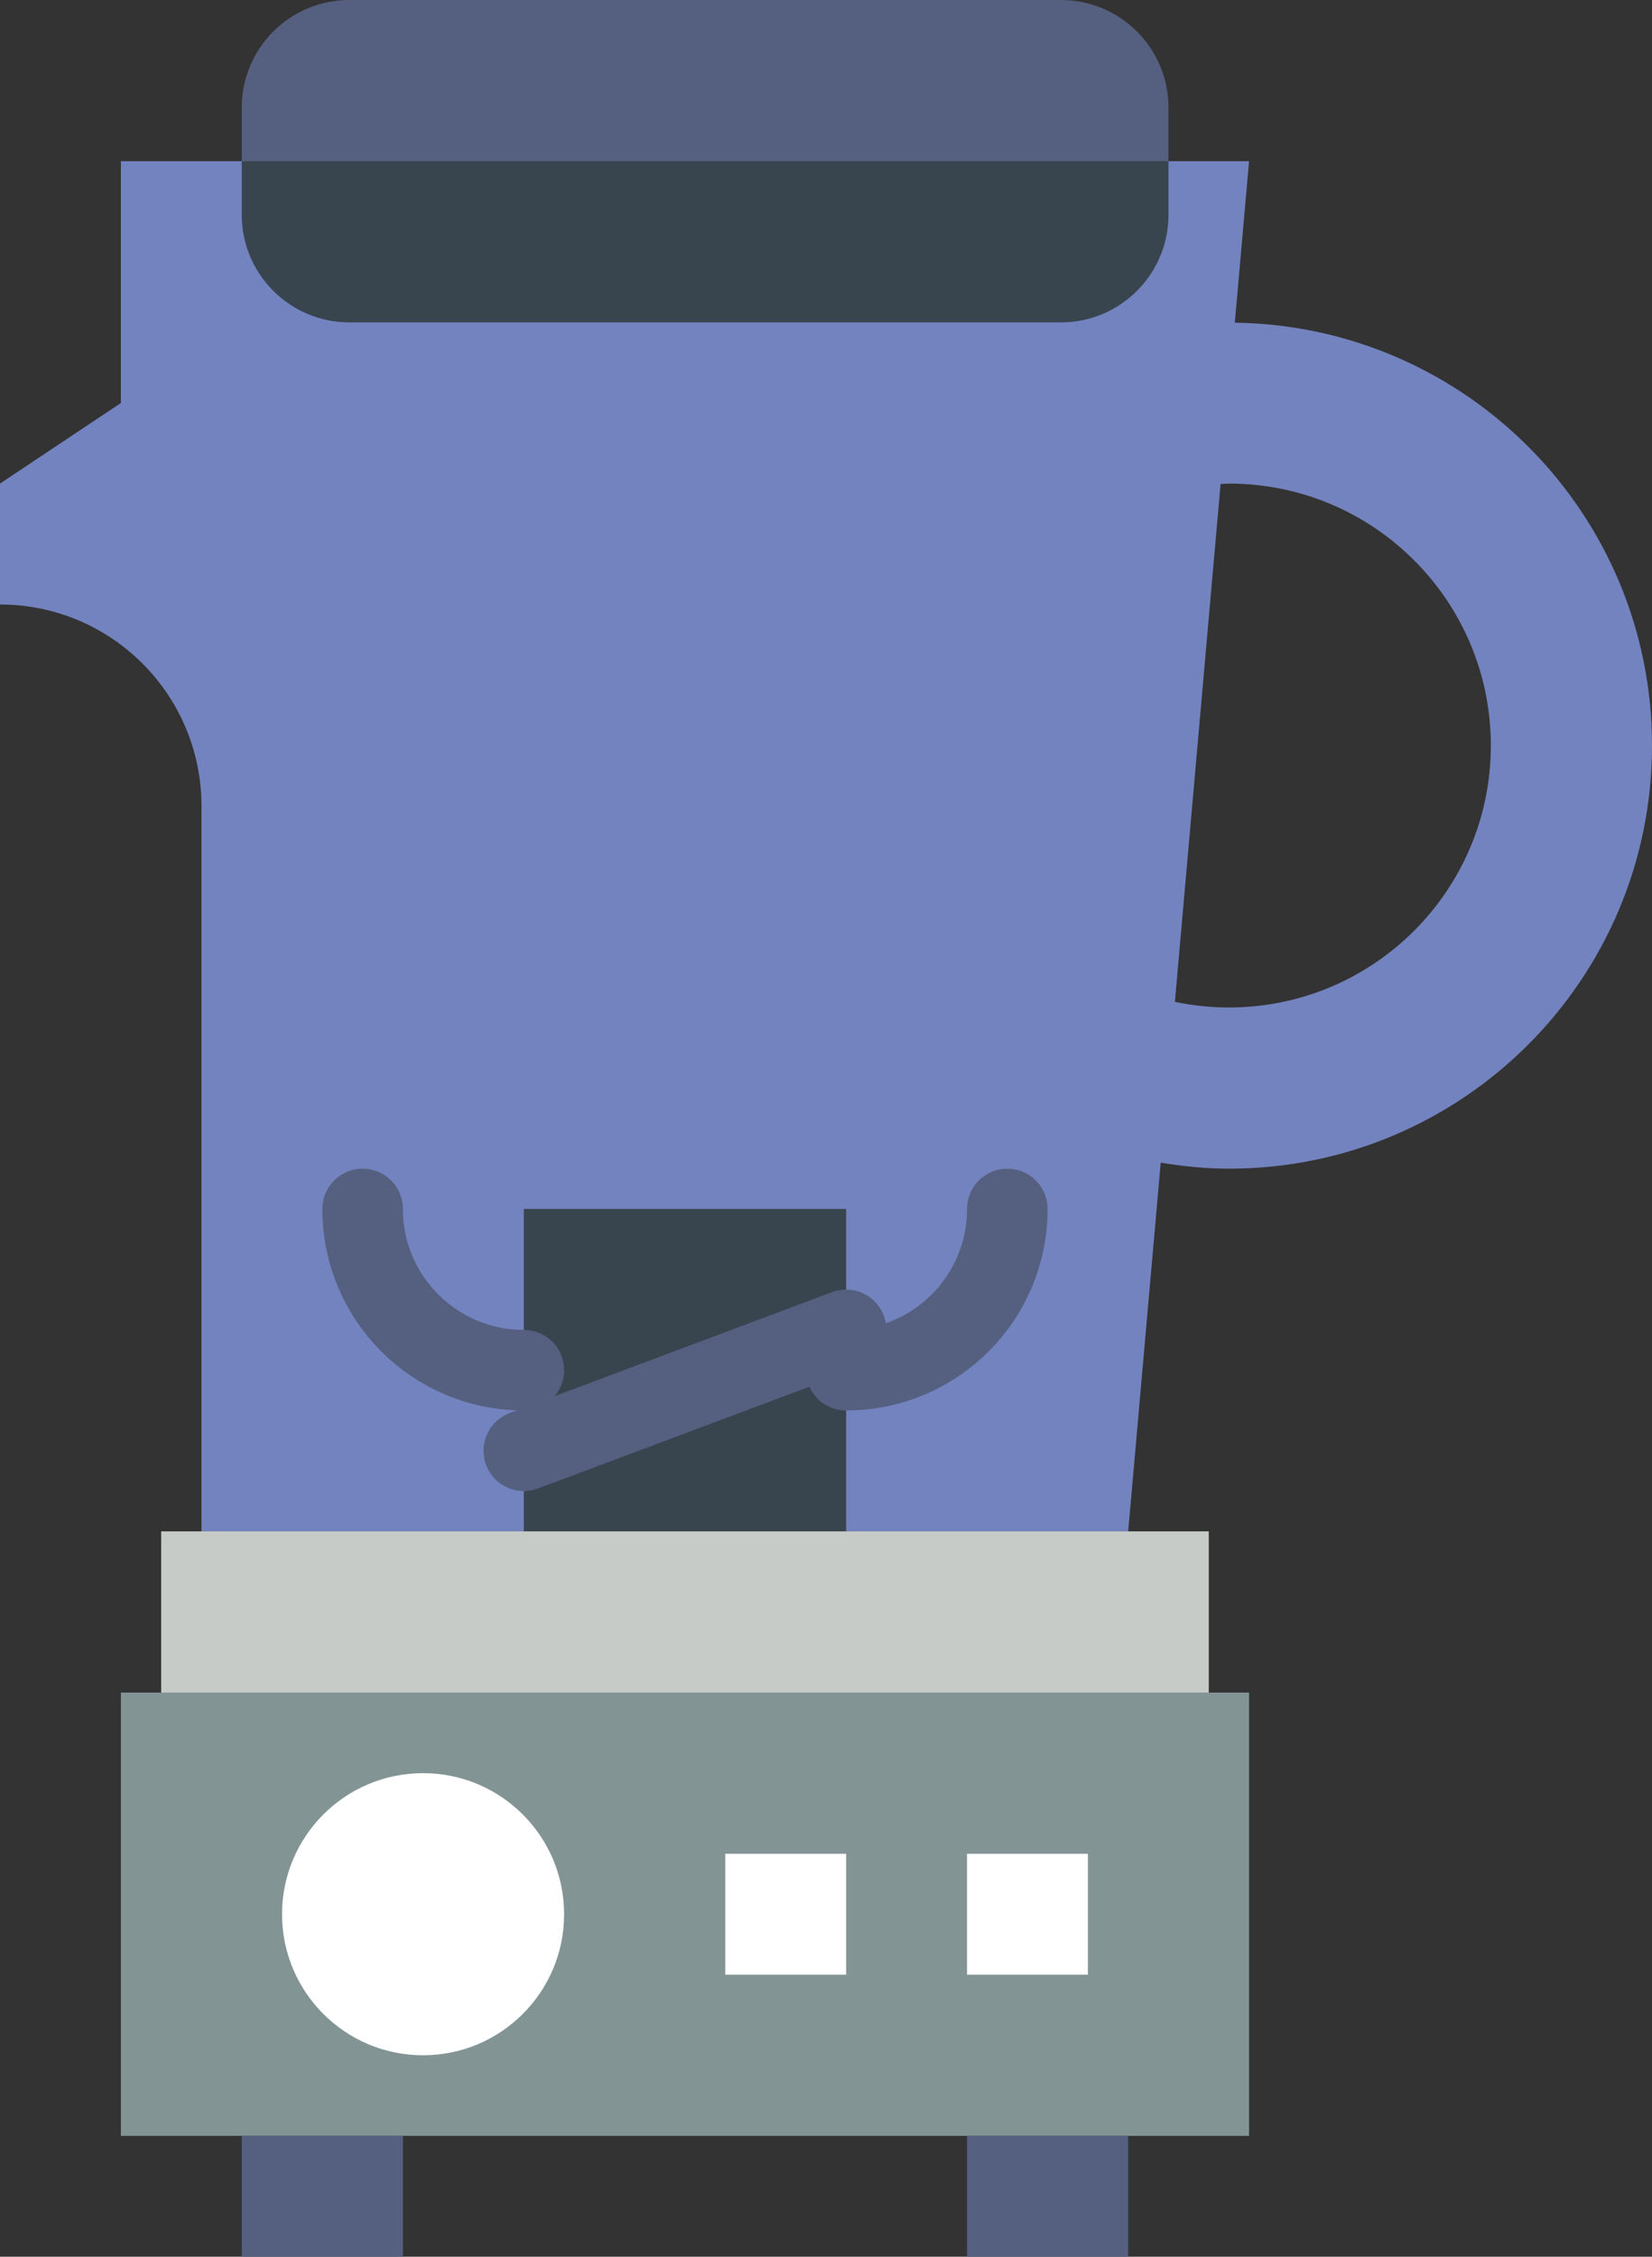 <?xml version="1.0" encoding="UTF-8" standalone="no"?>
<svg width="41px" height="56px" viewBox="0 0 41 56" version="1.1" xmlns="http://www.w3.org/2000/svg" xmlns:xlink="http://www.w3.org/1999/xlink" xmlns:sketch="http://www.bohemiancoding.com/sketch/ns">
    <rect x="0" y="0" width="41" height="56" fill="#333333" stroke="none"/>
    <!-- Generator: Sketch 3.2.2 (9983) - http://www.bohemiancoding.com/sketch -->
    <title>11 - Blender (Flat)</title>
    <desc>Created with Sketch.</desc>
    <defs></defs>
    <g id="Page-1" stroke="none" stroke-width="1" fill="none" fill-rule="evenodd" sketch:type="MSPage">
        <g id="11---Blender-(Flat)" sketch:type="MSLayerGroup">
            <path d="M3,42 L31,42 L31,53 L3,53 L3,42 Z" id="Fill-3473" fill="#839494" sketch:type="MSShapeGroup"></path>
            <path d="M30.646,8.007 L31,4 L3,4 L3,10 L0,12 L0,15 C2.761,15 5,17.239 5,20 L5,38 L28,38 L28.807,28.851 C29.36,28.941 29.922,29 30.5,29 C36.299,29 41,24.299 41,18.5 C41,12.75 36.377,8.086 30.646,8.007 L30.646,8.007 Z M30.5,25 C30.04,25 29.592,24.951 29.159,24.86 L30.293,12.01 C30.363,12.008 30.43,12 30.5,12 C34.09,12 37,14.91 37,18.5 C37,22.09 34.09,25 30.5,25 L30.5,25 Z" id="Fill-3474" fill="#7383BF" sketch:type="MSShapeGroup"></path>
            <path d="M29,4 L6,4 L6,2.67 C6,1.196 7.196,0 8.67,0 L26.33,0 C27.804,0 29,1.196 29,2.67 L29,4" id="Fill-3475" fill="#556080" sketch:type="MSShapeGroup"></path>
            <path d="M6,4 L29,4 L29,5.33 C29,6.804 27.804,8 26.33,8 L8.67,8 C7.196,8 6,6.804 6,5.33 L6,4" id="Fill-3476" fill="#38454F" sketch:type="MSShapeGroup"></path>
            <path d="M13,30 L21,30 L21,38 L13,38 L13,30 Z" id="Fill-3477" fill="#38454F" sketch:type="MSShapeGroup"></path>
            <path d="M9,30 C9,32.211 10.789,34 13,34 M25,30 C25,32.211 23.211,34 21,34 M13,36 L21,33" id="Stroke-3478" stroke="#556080" stroke-width="2" stroke-linecap="round" stroke-linejoin="round" sketch:type="MSShapeGroup"></path>
            <path d="M4,38 L30,38 L30,42 L4,42 L4,38 Z" id="Fill-3479" fill="#C7CBC7" sketch:type="MSShapeGroup"></path>
            <path d="M6,53 L10,53 L10,56 L6,56 L6,53 Z" id="Fill-3480" fill="#556080" sketch:type="MSShapeGroup"></path>
            <path d="M24,53 L28,53 L28,56 L24,56 L24,53 Z" id="Fill-3481" fill="#556080" sketch:type="MSShapeGroup"></path>
            <path d="M14,47.5 C14,49.433 12.433,51 10.5,51 C8.567,51 7,49.433 7,47.5 C7,45.567 8.567,44 10.5,44 C12.433,44 14,45.567 14,47.5" id="Fill-3482" fill="#FFFFFF" sketch:type="MSShapeGroup"></path>
            <path d="M18,46 L21,46 L21,49 L18,49 L18,46 Z" id="Fill-3483" fill="#FFFFFF" sketch:type="MSShapeGroup"></path>
            <path d="M24,46 L27,46 L27,49 L24,49 L24,46 Z" id="Fill-3484" fill="#FFFFFF" sketch:type="MSShapeGroup"></path>
        </g>
    </g>
</svg>